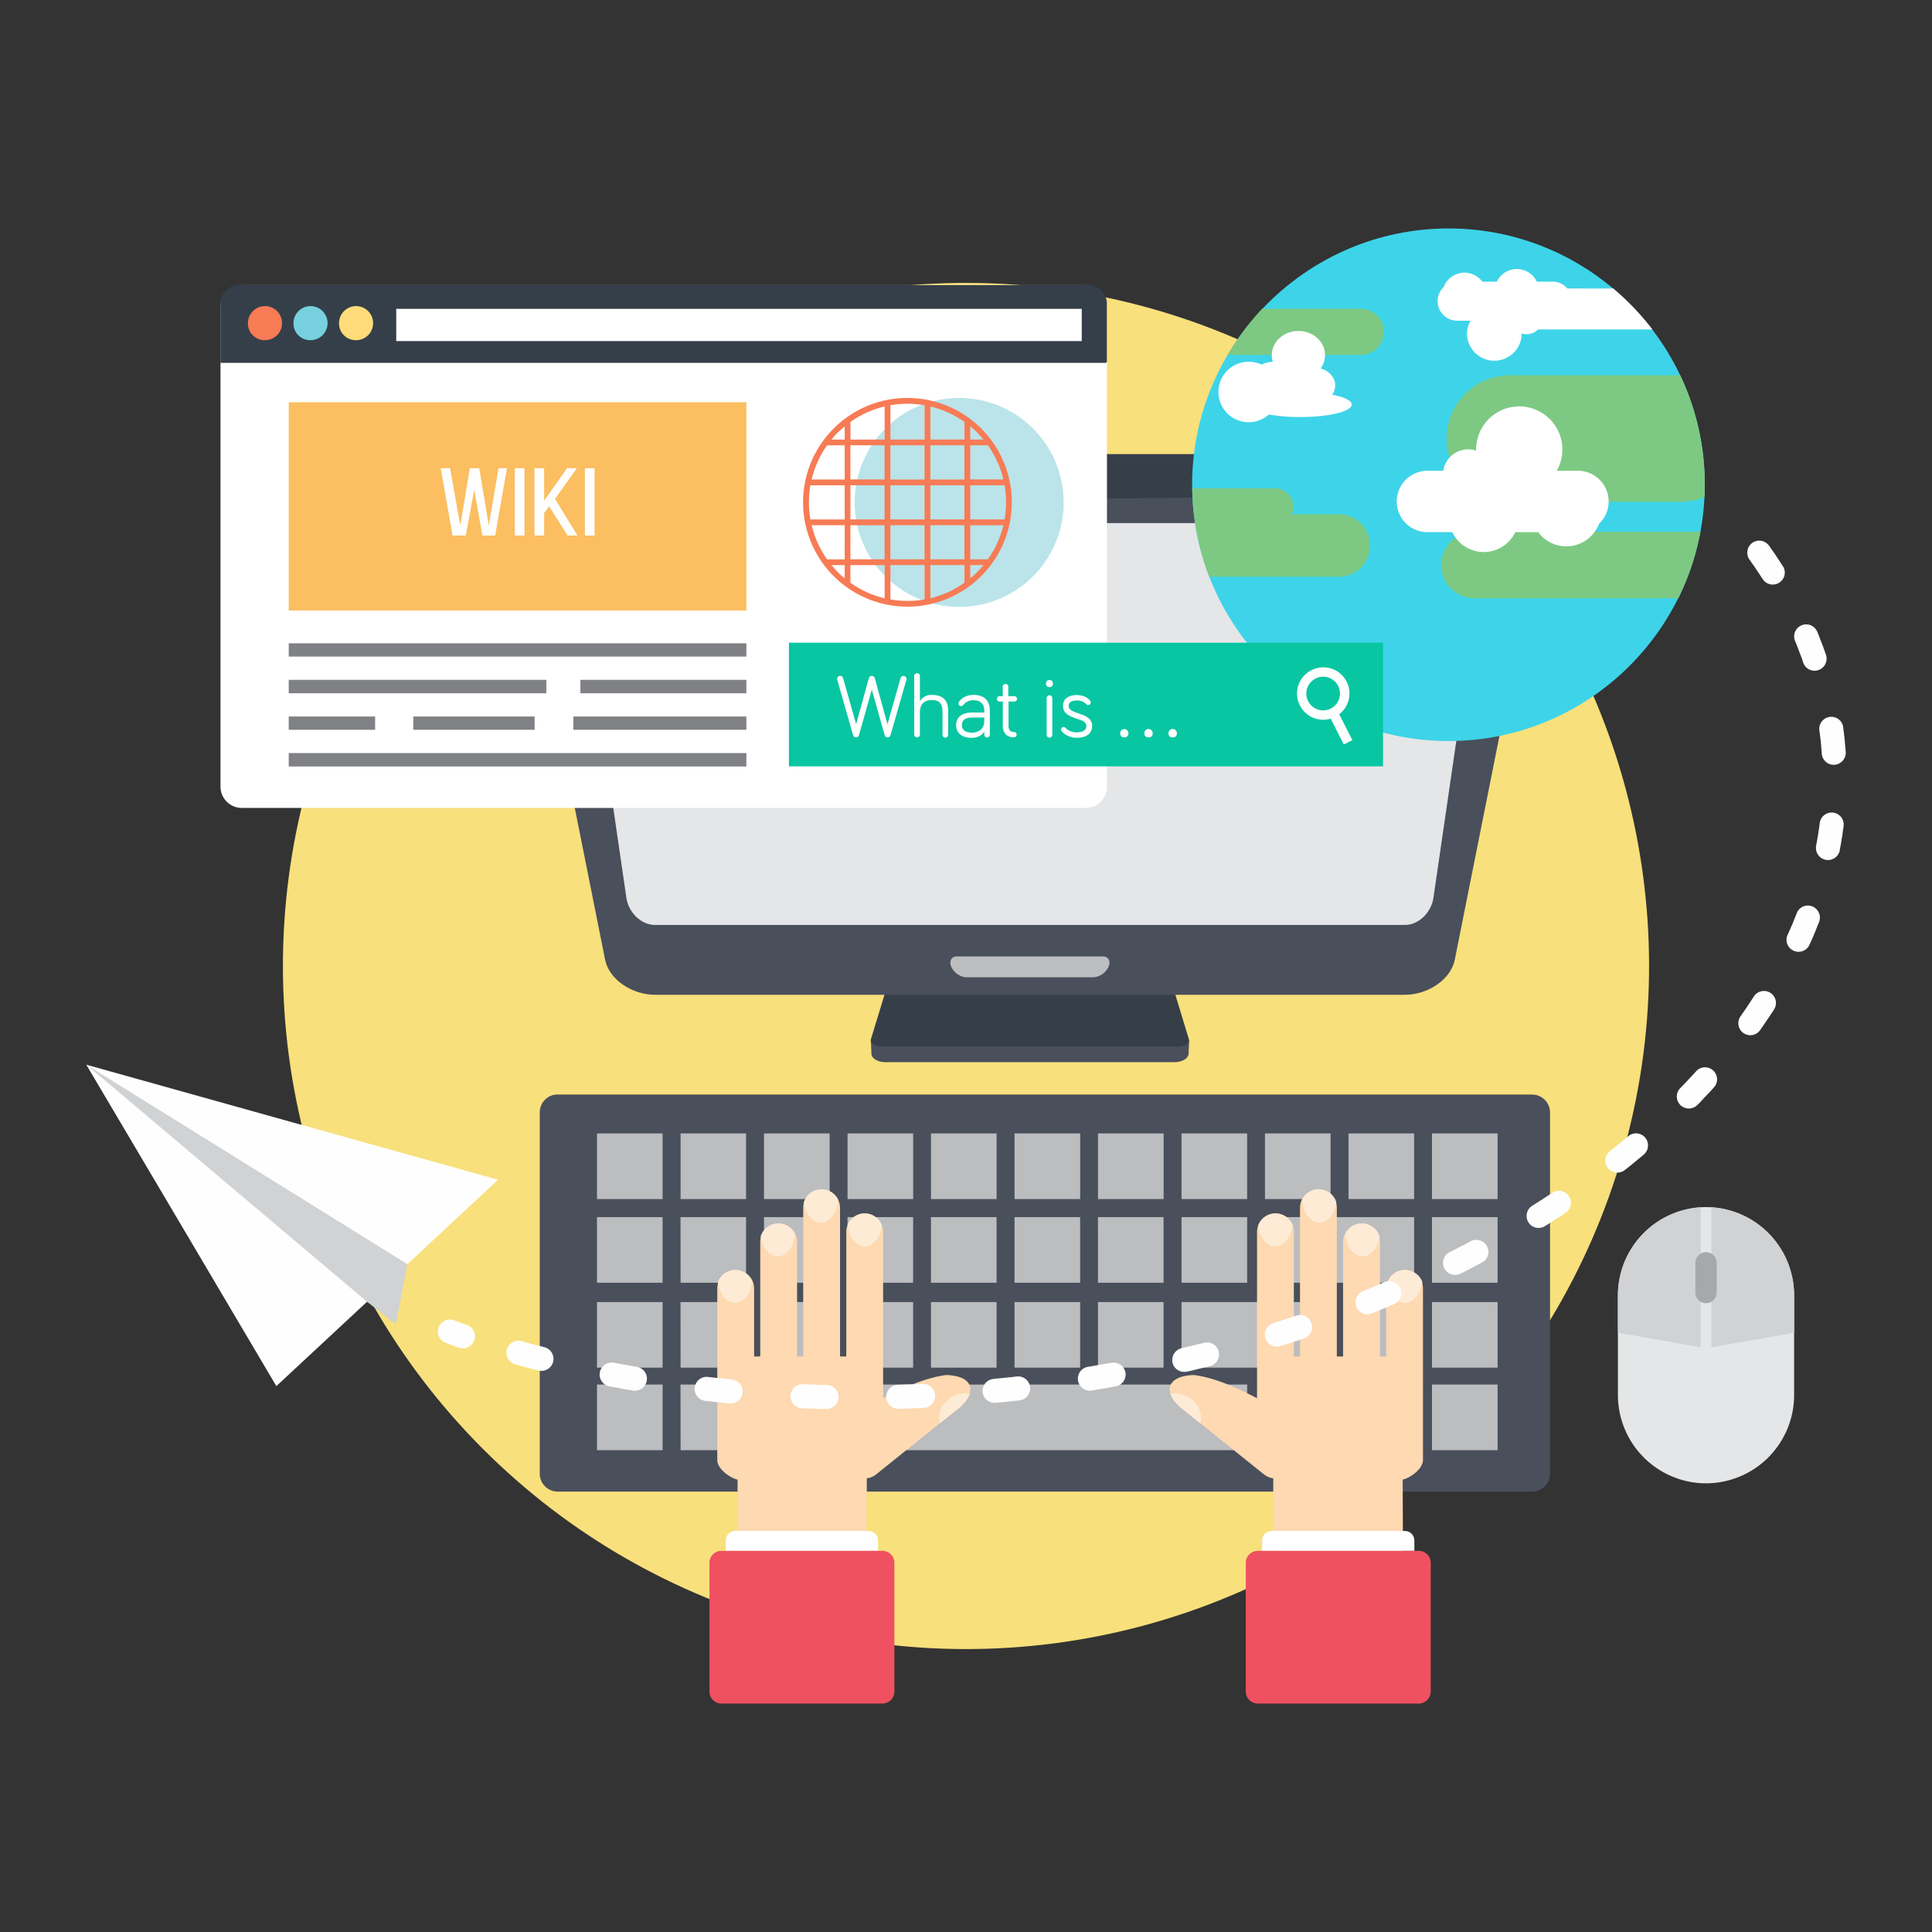 <svg xmlns="http://www.w3.org/2000/svg"
  viewBox="1428.38 -52.938 944.214 944.214">
  <rect x="1428.38" y="-52.938" width="944.214" height="944.214" fill="#333333" stroke="none"/>
  <defs>
    <style>
      .cls-1 {
        fill: #f3cd3e;
      }

      .cls-2 {
        fill: #f8e07c;
      }

      .cls-3 {
        fill: #494f5b;
      }

      .cls-10,
      .cls-11,
      .cls-12,
      .cls-13,
      .cls-14,
      .cls-16,
      .cls-17,
      .cls-18,
      .cls-19,
      .cls-20,
      .cls-3,
      .cls-4,
      .cls-5,
      .cls-6,
      .cls-7,
      .cls-8,
      .cls-9 {
        fill-rule: evenodd;
      }

      .cls-4 {
        fill: #bbbdbf;
      }

      .cls-5 {
        fill: #363f48;
      }

      .cls-6 {
        fill: #e5e6e7;
      }

      .cls-7 {
        fill: #3dd4e9;
      }

      .cls-8 {
        fill: #7dc983;
      }

      .cls-21,
      .cls-9 {
        fill: #fff;
      }

      .cls-10 {
        fill: #d0d2d4;
      }

      .cls-11 {
        fill: #a6a9ab;
      }

      .cls-12 {
        fill: #fed9b1;
      }

      .cls-13 {
        fill: #feebd6;
      }

      .cls-14 {
        fill: #ef5160;
      }

      .cls-15,
      .cls-16 {
        fill: #fefefe;
      }

      .cls-17 {
        fill: #353f49;
      }

      .cls-18,
      .cls-23 {
        fill: #f77b55;
      }

      .cls-19 {
        fill: #76d0de;
      }

      .cls-20 {
        fill: #ffdb79;
      }

      .cls-22 {
        fill: #bae4e9;
      }

      .cls-24 {
        fill: #808184;
      }

      .cls-25 {
        fill: #08c6a2;
      }

      .cls-26 {
        fill: #fbbe61;
      }
    </style>
  </defs>
  <g id="Réteg_2" data-name="Réteg 2">
    <g id="Sport_Awards" data-name="Sport &amp; Awards">
      <g id="Wiki_Encyclopedia" data-name="Wiki Encyclopedia">
        <g id="Background">
          <!-- <rect id="Background_1" data-name="Background 1" class="cls-1" width="2510" height="838.34" /> -->
          <circle id="Background_2" data-name="Background 2" class="cls-2" cx="1900.49" cy="419.17" r="333.83"
            transform="translate(260.24 1466.62) rotate(-45)"></circle>
        </g>
        <g id="Wiki_Encyclopedia-2" data-name="Wiki Encyclopedia">
          <path class="cls-3"
            d="M1700.88,482h476.27a8.79,8.79,0,0,1,8.77,8.77V667.27a8.79,8.79,0,0,1-8.77,8.77H1700.88a8.77,8.77,0,0,1-8.71-8.77V490.72a8.77,8.77,0,0,1,8.71-8.77Z">
          </path>
          <path class="cls-4"
            d="M1720.13,501h32.07v32.07h-32.07Zm408.09,122.73h32.07v32.07h-32.07Zm-40.79,0h32.07v32.07h-32.07Zm-40.83,0h32.07v32.07H2046.6Zm-244.85,0h236.14v32.07H1801.75Zm-40.79,0H1793v32.07H1761Zm-40.83,0h32.07v32.07h-32.07Zm408.09-40.33h32.07v32.07h-32.07Zm-40.79,0h32.07v32.07h-32.07Zm-81.61,0h72.85v32.07h-72.85Zm-40.84,0h32.07v32.07H1965Zm-40.78,0h32.07v32.07H1924.2Zm-40.84,0h32.07v32.07h-32.07Zm-40.78,0h32.07v32.07h-32.07Zm-40.83,0h32.07v32.07h-32.07Zm-40.79,0H1793v32.07H1761Zm-40.83,0h32.07v32.07h-32.07Zm408.09-41.51h32.07v32.07h-32.07Zm-81.62,0h72.9v32.07h-72.9Zm-40.78,0h32.07v32.07h-32.07Zm-40.84,0h32.07v32.07H1965Zm-40.78,0h32.07v32.07H1924.2Zm-40.84,0h32.07v32.07h-32.07Zm-40.78,0h32.07v32.07h-32.07Zm-40.83,0h32.07v32.07h-32.07Zm-40.79,0H1793v32.07H1761Zm-40.83,0h32.07v32.07h-32.07ZM2128.22,501h32.07v32.07h-32.07Zm-40.79,0h32.07v32.07h-32.07Zm-40.83,0h32.07v32.07H2046.6Zm-40.78,0h32.07v32.07h-32.07ZM1965,501h32.07v32.07H1965Zm-40.78,0h32.07v32.07H1924.2Zm-40.84,0h32.07v32.07h-32.07Zm-40.78,0h32.07v32.07h-32.07Zm-40.83,0h32.07v32.07h-32.07ZM1761,501H1793v32.07H1761Z">
          </path>
          <path class="cls-3"
            d="M1861.06,466.19h141.32c3.66,0,6.77-1.83,6.88-4.05l.28-6.54H1854l.27,6.54c.06,2.22,3.17,4.05,6.83,4.05Z">
          </path>
          <path class="cls-5"
            d="M1859.39,458.54H2004c3.61,0,6-1.61,5.44-3.5L1996.05,411c-.61-1.89-4-3.44-7.6-3.44H1875c-3.56,0-7,1.55-7.55,3.44L1854,455c-.56,1.89,1.88,3.5,5.43,3.5Z">
          </path>
          <path class="cls-3"
            d="M1698.21,181.39h467c11.55,0,19.48,7.66,17.59,17.09l-43.44,217.66c-1.89,9.44-12.87,17.1-24.47,17.1H1748.54c-11.54,0-22.53-7.66-24.42-17.1l-43.5-217.66c-1.88-9.43,6.05-17.09,17.59-17.09Z">
          </path>
          <path class="cls-6"
            d="M1719.8,202.7h423.9c6.54,0,11,6,10,13.37L2128.94,385.8c-1.06,7.32-7.33,13.31-13.87,13.31H1748.43c-6.61,0-12.88-6-13.93-13.31l-24.75-169.73c-1-7.38,3.44-13.37,10-13.37Z">
          </path>
          <path class="cls-4"
            d="M1896.18,414.48h71.08c2.83,0,4.1,2.28,2.88,5.11h0a8.87,8.87,0,0,1-7.38,5.1h-62.08c-2.83,0-6.11-2.27-7.38-5.1h0c-1.22-2.83,0-5.11,2.88-5.11Z">
          </path>
          <path class="cls-5" d="M1684.17,186.61,1700,169h463.35l15.87,17.59c-197.08,5.6-298,5.6-495.09,0Z"></path>
          <path class="cls-7"
            d="M2136.32,309.23c69,0,125.22-56.26,125.22-125.29S2205.28,58.71,2136.32,58.71,2011,115,2011,183.94s56.25,125.29,125.28,125.29Z">
          </path>
          <path class="cls-8"
            d="M2259.44,206.91a124.66,124.66,0,0,1-10.82,32.52h-99.71a16.31,16.31,0,0,1-16.25-16.26h0a16.32,16.32,0,0,1,16.25-16.26Zm-9.88-76.45a124.32,124.32,0,0,1,12,53.48c0,2.06-.05,4.11-.16,6.11a30.5,30.5,0,0,1-11.49,2.22h-83.67a31,31,0,0,1-30.9-30.91h0a31,31,0,0,1,30.9-30.9Zm-230.2,98.48a124.24,124.24,0,0,1-8.27-43.22h40.45a8.92,8.92,0,0,1,8.93,8.93h0a9.12,9.12,0,0,1-.78,3.72h23.08A15.33,15.33,0,0,1,2098,213.63v.05a15.33,15.33,0,0,1-15.27,15.26Zm8.93-108.41a128,128,0,0,1,17-22.59h48.16a11.32,11.32,0,0,1,11.32,11.27h0a11.37,11.37,0,0,1-11.32,11.32Z">
          </path>
          <path class="cls-9"
            d="M2193.85,214.07a17.1,17.1,0,0,0,16-11,15,15,0,0,0,4.71-10.93h0a15,15,0,0,0-15-15H2189.2a21.07,21.07,0,1,0-39.4-10.38,2.32,2.32,0,0,0,0,.56,11.51,11.51,0,0,0-3.88-.67,12.4,12.4,0,0,0-12.2,10.49H2126a15,15,0,0,0-15,15h0a15,15,0,0,0,15,15h12.15a17.06,17.06,0,0,0,30.79,0h11.21a17,17,0,0,0,13.7,6.93Zm23-126a130.12,130.12,0,0,1,19.09,20h-55.88a7.79,7.79,0,0,1-5.54,2.33,7.32,7.32,0,0,1-2.5-.39.65.65,0,0,1,.06.33,13.38,13.38,0,0,1-26.75,0,13.8,13.8,0,0,1,1.72-6.55h-6.54a9.57,9.57,0,0,1-9.55-9.54h0a9.54,9.54,0,0,1,3-6.93,10.85,10.85,0,0,1,18.86-2.61h7.1a10.82,10.82,0,0,1,19.53,0h7.72a9.36,9.36,0,0,1,7.21,3.33Zm-178.16,35.78a15,15,0,0,1,6.27,1.39,14.71,14.71,0,0,1,5.49-1.39,10.65,10.65,0,0,1-.5-3.27c0-6.49,5.83-11.76,13-11.76s13,5.27,13,11.76a10.9,10.9,0,0,1-2.16,6.55c4.16,1.16,7.16,4.44,7.16,8.26a7.54,7.54,0,0,1-1.55,4.56c5.82,1.1,9.59,2.88,9.59,4.82,0,3.39-11.26,6.11-25.19,6.11a87.43,87.43,0,0,1-15.31-1.23,14.78,14.78,0,1,1-9.82-25.8Z">
          </path>
          <path class="cls-6"
            d="M2262.16,537h0a43.17,43.17,0,0,1,43.05,43.06V629A43.16,43.16,0,0,1,2262.16,672h0A43.16,43.16,0,0,1,2219.1,629V580.05A43.17,43.17,0,0,1,2262.16,537Z">
          </path>
          <path class="cls-10" d="M2259.55,605.51l-40.45-7.1V580.05a43.16,43.16,0,0,1,40.45-42.95Z"></path>
          <path class="cls-10" d="M2264.76,605.51l40.45-7.1V580.05a43.16,43.16,0,0,0-40.45-42.95Z"></path>
          <path class="cls-11"
            d="M2262.16,559h0a5.21,5.21,0,0,1,5.21,5.21v14.54a5.25,5.25,0,0,1-5.21,5.22h0a5.25,5.25,0,0,1-5.22-5.22V564.23a5.21,5.21,0,0,1,5.22-5.21Z">
          </path>
          <path class="cls-12"
            d="M1788.54,734.13c.22.27.39.55.61.78H1852V669.54a9.29,9.29,0,0,0,4.55-1.88h0q19.89-16,39.89-32c9.54-7.6,8.43-16.2-5.72-16.59-10.76,1.5-20.8,6.21-30.74,11.32V549.09a9.07,9.07,0,0,0-9-9h0a9.07,9.07,0,0,0-9,9V610h-3.05V537.32a9.05,9.05,0,0,0-9-9h0a9,9,0,0,0-9,9V610h-3V554a9.07,9.07,0,0,0-9-9h0a9.07,9.07,0,0,0-9,9v56h-3V576.77a9,9,0,0,0-9-9h0a9,9,0,0,0-9,9V610h0v50.61c0,4.27,6,8.65,9.93,9.59Z">
          </path>
          <path class="cls-13"
            d="M1902.34,628.15c-.72,2.39-2.72,5.05-5.88,7.55l-8.82,7a12.07,12.07,0,0,1-.28-2.55c0-6.71,5.88-12.15,13.15-12.15.61,0,1.22.06,1.83.11Zm-42.95-82.23a9,9,0,0,0-8.43-5.82h0a9,9,0,0,0-8.32,5.55c.61,6,4.1,10.59,8.38,10.59s7.71-4.49,8.37-10.32ZM1838,533.44a9,9,0,0,0-8.16-5.16h0a9,9,0,0,0-8.6,6.44c.78,5.66,4.22,9.93,8.32,9.93,4.39,0,8-4.94,8.44-11.21Zm-21.09,16.7a9,9,0,0,0-8.15-5.16h0a9,9,0,0,0-8.6,6.27c.83,5.61,4.21,9.82,8.32,9.82,4.33,0,7.93-4.77,8.43-10.93ZM1796,573.34a9.07,9.07,0,0,0-8.38-5.61h0a9.06,9.06,0,0,0-8.38,5.77c.67,5.88,4.16,10.32,8.38,10.32s7.71-4.55,8.38-10.48Z">
          </path>
          <path class="cls-9"
            d="M1787.71,695.29h65.19a4.67,4.67,0,0,1,4.61,4.6V705H1783.1v-5.11a4.64,4.64,0,0,1,4.61-4.6Z"></path>
          <path class="cls-14"
            d="M1780.94,705h78.68a5.85,5.85,0,0,1,5.88,5.88v62.86a5.89,5.89,0,0,1-5.88,5.89h-78.68a5.88,5.88,0,0,1-5.83-5.89V710.88a5.84,5.84,0,0,1,5.83-5.88Z">
          </path>
          <path class="cls-12"
            d="M2114.18,734.13c-.22.27-.39.55-.61.78h-62.92V669.54a9.2,9.2,0,0,1-4.49-1.88h0c-13.32-10.66-26.58-21.31-39.9-32-9.54-7.6-8.43-16.2,5.72-16.59,10.76,1.5,20.8,6.21,30.74,11.32V549.09a9.07,9.07,0,0,1,9-9h0a9.07,9.07,0,0,1,9,9V610h3V537.32a9,9,0,0,1,9-9h0a9,9,0,0,1,9,9V610h3.05V554a9.07,9.07,0,0,1,9-9h0a9.07,9.07,0,0,1,9.05,9v56h3V576.77a9,9,0,0,1,9-9h0a9,9,0,0,1,9,9V610h0v50.61c0,4.27-6,8.65-9.93,9.59Z">
          </path>
          <path class="cls-13"
            d="M2000.38,628.15c.72,2.39,2.72,5.05,5.88,7.55l8.83,7a12.78,12.78,0,0,0,.27-2.55c0-6.71-5.88-12.15-13.15-12.15-.61,0-1.22.06-1.83.11Zm42.94-82.23a9,9,0,0,1,8.44-5.82h0a9,9,0,0,1,8.32,5.55c-.61,6-4.1,10.59-8.38,10.59s-7.71-4.49-8.38-10.32Zm21.42-12.48a9,9,0,0,1,8.1-5.16h0a9,9,0,0,1,8.66,6.44c-.78,5.66-4.22,9.93-8.32,9.93-4.39,0-8-4.94-8.44-11.21Zm21.09,16.7A9,9,0,0,1,2094,545h0a9,9,0,0,1,8.6,6.27c-.83,5.61-4.22,9.82-8.32,9.82-4.33,0-7.93-4.77-8.43-10.93Zm20.91,23.2a9.06,9.06,0,0,1,8.33-5.61h0a9.07,9.07,0,0,1,8.43,5.77c-.66,5.88-4.16,10.32-8.38,10.32s-7.71-4.55-8.38-10.48Z">
          </path>
          <path class="cls-9"
            d="M2115,695.29h-65.19a4.67,4.67,0,0,0-4.61,4.6V705h74.41v-5.11a4.64,4.64,0,0,0-4.61-4.6Z"></path>
          <path class="cls-14"
            d="M2121.78,705H2043.1a5.85,5.85,0,0,0-5.88,5.88v62.86a5.89,5.89,0,0,0,5.88,5.89h78.68a5.88,5.88,0,0,0,5.83-5.89V710.88a5.84,5.84,0,0,0-5.83-5.88Z">
          </path>
          <path class="cls-15"
            d="M1646.22,603.35a5.86,5.86,0,1,1,4.11-11l-2.33-.89,2.16.83,2.17.78,2.22.83,2.16.78h.06a5.87,5.87,0,0,1-3.83,11.09l-.11,0-2.28-.78-2.22-.83,2.22.83-2.22-.83ZM1680,613.78a5.88,5.88,0,0,1,3.17-11.32l.72.23,2.33.61,2.33.66,2.39.61,2.32.61,1.11.28a5.87,5.87,0,1,1-2.88,11.38l-1.16-.28L1688,616l-2.44-.67-2.39-.61-2.38-.67Zm46.22,10.82a5.87,5.87,0,0,1,2.17-11.54l1.22.22,2.44.45,2.5.44,2.49.45,2.5.44.28.05a5.88,5.88,0,0,1-1.89,11.6l-.39-.06-2.55-.44-2.5-.44-2.55-.5-2.55-.45Zm46.89,7.1a5.88,5.88,0,0,1,1.27-11.7l.84.11,2.6.27,2.61.28,2.61.28,2.61.22.33.06a5.87,5.87,0,1,1-1,11.7l-.39,0-2.67-.28-2.66-.28-2.61-.27-2.66-.28Zm47.27,3.61a5.92,5.92,0,0,1-5.66-6.1,5.85,5.85,0,0,1,6.1-5.66l2.05.05,2.67.11,2.72.11,2.72.06,1.49.06a5.85,5.85,0,1,1-.27,11.7h-1.55l-2.73-.11-2.77,0-2.72-.11Zm47.38.28a5.89,5.89,0,1,1-.39-11.77l1.95-.05,2.77-.11,2.78-.06,2.77-.11,1.39-.11a5.89,5.89,0,1,1,.55,11.76l-1.44.06-2.83.11-2.83.11-2.77.11Zm47.22-2.94a5.85,5.85,0,0,1-1.11-11.65l.22-.06,2.83-.28,2.78-.28,2.83-.27,2.77-.34h.17a5.87,5.87,0,0,1,1.33,11.66l-.22.05-2.83.28-2.83.33-2.83.28-2.89.28Zm47-6a5.87,5.87,0,1,1-1.89-11.59l1-.17,2.66-.44,2.72-.5,2.72-.44,2.39-.45a5.94,5.94,0,0,1,6.82,4.72,5.87,5.87,0,0,1-4.77,6.82l-2.39.45-2.77.5-2.72.44-2.77.5Zm46.44-9.26a5.85,5.85,0,0,1-7-4.33,6,6,0,0,1,4.38-7.1l.5-.11,2.61-.61,2.55-.61L2014,604l2.55-.61.45-.11a5.88,5.88,0,0,1,2.94,11.38l-.5.11-2.61.66-2.61.61-2.66.67-2.61.61Zm45.77-12.49a5.87,5.87,0,1,1-3.55-11.2l1.22-.39,2.5-.78,2.44-.78,2.44-.77,2.44-.83h0a5.86,5.86,0,1,1,3.77,11.09l-.05.06-2.5.83-2.49.78-2.5.83-2.5.78ZM2098.87,589a5.89,5.89,0,0,1-4.39-10.93l.45-.17,2.33-.94,2.27-1,2.33-.94,2.28-1,1.05-.44a5.87,5.87,0,0,1,4.66,10.77l-1.16.49-2.34,1-2.32.95-2.39.94-2.33,1Zm43.27-19.48a5.9,5.9,0,0,1-7.88-2.6,5.8,5.8,0,0,1,2.61-7.88l.39-.23,2.11-1.05,2.11-1.11,2.11-1.06,2.11-1.1,1.44-.78a5.88,5.88,0,1,1,5.55,10.37l-1.5.78L2149,566l-2.16,1.17-2.16,1.11-2.17,1.05Zm41.4-23.3a5.86,5.86,0,1,1-6.22-9.93l.61-.39,1.94-1.22,1.89-1.22,1.89-1.22,1.88-1.23,1.5-1a5.86,5.86,0,1,1,6.49,9.76l-1.5,1.06-1.94,1.22-1.94,1.27-2,1.28-1.94,1.22Zm38.94-27.36a5.88,5.88,0,0,1-7.32-9.21l.78-.61,1.72-1.33,1.66-1.39L2221,505l1.61-1.38,1.55-1.28a5.87,5.87,0,0,1,7.55,9l-1.56,1.33-1.72,1.39-1.72,1.44-1.72,1.39-1.72,1.38ZM2258,487a5.87,5.87,0,1,1-8.44-8.16l.56-.55,1.44-1.5,1.39-1.44,1.38-1.5,1.34-1.44,1.38-1.5.39-.44a5.88,5.88,0,0,1,8.77,7.82l-.5.55-1.39,1.56-1.44,1.5-1.45,1.49L2260,485l-1.44,1.5Zm30.73-36.68a5.86,5.86,0,1,1-9.6-6.71l1.06-1.55,1.11-1.56,1-1.55,1.06-1.55,1.05-1.61,1-1.56.05-.11a5.93,5.93,0,0,1,8.16-1.83,5.85,5.85,0,0,1,1.78,8.1l-.11.23-1.06,1.6-1.11,1.67-1.11,1.61-1.11,1.66-1.11,1.61Zm24-41.55a5.87,5.87,0,0,1-10.71-4.83l.12-.22.72-1.61.72-1.67.72-1.61.66-1.66.67-1.66.67-1.67.16-.39A5.82,5.82,0,0,1,2314,390a5.94,5.94,0,0,1,3.44,7.61l-.22.49-.73,1.78-.66,1.72-.72,1.72-.72,1.77-.78,1.72-.78,1.72Zm14.76-45.94a5.88,5.88,0,0,1-11.54-2.22v-.23l.33-1.66.28-1.72.33-1.66.23-1.72.27-1.72.23-1.67.11-.83a5.87,5.87,0,1,1,11.65,1.44l-.11.89-.28,1.83-.22,1.83-.34,1.78-.27,1.83-.34,1.83-.33,1.77Zm2.94-48.33a5.92,5.92,0,0,1-5.44,6.32,5.84,5.84,0,0,1-6.26-5.43l-.12-1.33-.11-1.72-.16-1.72-.17-1.72-.22-1.73-.22-1.71-.17-1.39a5.88,5.88,0,0,1,11.65-1.61l.17,1.5.22,1.83.22,1.83.17,1.83.17,1.89.16,1.83Zm-9.65-47.38a5.88,5.88,0,0,1-11.1,3.88l-.22-.72-.55-1.61-.62-1.61-.61-1.61-.61-1.61-.61-1.61-.66-1.61-.11-.27a5.86,5.86,0,1,1,10.81-4.55l.17.33.67,1.72.66,1.72.67,1.72.67,1.72.61,1.72.61,1.72Zm-21.09-43.39a5.79,5.79,0,0,1-1.77,8.1,5.86,5.86,0,0,1-8.1-1.78l-.28-.39-.94-1.49-1-1.5-1-1.5-1-1.5-1.05-1.44-1-1.5-.11-.11a5.92,5.92,0,0,1,1.27-8.21,5.86,5.86,0,0,1,8.21,1.33l.17.17,1.05,1.55,1.12,1.55,1.05,1.56,1,1.55,1.06,1.61,1,1.55Z">
          </path>
          <polygon class="cls-16"
            points="1470.56 467.41 1571.21 495.55 1671.8 523.62 1617.65 574.06 1563.44 624.49 1517 545.92 1470.56 467.41">
          </polygon>
          <polygon class="cls-10"
            points="1470.56 467.41 1549.02 516.13 1627.47 564.9 1621.81 594.25 1607.77 583.26 1539.19 525.34 1470.56 467.41">
          </polygon>
          <path class="cls-9"
            d="M1546.52,86.4H1959a10.45,10.45,0,0,1,10.38,10.43v234.7A10.4,10.4,0,0,1,1959,341.91H1546.52a10.4,10.4,0,0,1-10.38-10.38V96.83a10.45,10.45,0,0,1,10.38-10.43Z">
          </path>
          <path class="cls-17"
            d="M1545.24,86.4h415a9.16,9.16,0,0,1,9.1,9.16v28.07a.75.75,0,0,1-.73.78h-432.5V95.56a9.16,9.16,0,0,1,9.1-9.16Z">
          </path>
          <path class="cls-18" d="M1557.56,113.31a8.33,8.33,0,1,0-8-8.32,8.12,8.12,0,0,0,8,8.32Z"></path>
          <path class="cls-19" d="M1579.81,113.31a8.33,8.33,0,1,0-8-8.32,8.12,8.12,0,0,0,8,8.32Z"></path>
          <path class="cls-20" d="M1602,113.31a8.33,8.33,0,1,0-7.93-8.32,8.17,8.17,0,0,0,7.93,8.32Z"></path>
          <rect class="cls-21" x="1622.03" y="98" width="335.02" height="15.76"></rect>
          <path class="cls-22" d="M1897.07,141.55a51.06,51.06,0,1,1-36,14.93,50.86,50.86,0,0,1,36-14.93Z"></path>
          <path class="cls-23"
            d="M1871.88,141.55a51,51,0,1,1-36.07,14.93,50.86,50.86,0,0,1,36.07-14.93Zm11.21,4.16v16.15h16.64v-8.6a48.57,48.57,0,0,0-16.64-7.55Zm19.47,9.72v6.43H1909c-.94-1.16-2-2.27-3-3.38s-2.22-2.06-3.39-3Zm8.6,9.26h-8.6v16.7h16.2a47.19,47.19,0,0,0-7.6-16.7Zm8.16,19.53h-16.76v16.7h16.76a46.55,46.55,0,0,0,.72-8.38,45.89,45.89,0,0,0-.72-8.32Zm-.56,19.53h-16.2V220.4h8.6a47.35,47.35,0,0,0,7.6-16.65ZM1909,223.23h-6.44v6.43a42.61,42.61,0,0,0,3.39-3,44.5,44.5,0,0,0,3-3.38Zm-9.27,8.6v-8.6h-16.64v16.2a47.39,47.39,0,0,0,16.64-7.6ZM1880.26,240V223.23h-16.7V240a45.89,45.89,0,0,0,8.32.73,46.55,46.55,0,0,0,8.38-.73Zm-19.53-.55v-16.2H1844v8.6a47,47,0,0,0,16.7,7.6Zm-19.53-9.77v-6.43h-6.44c1,1.16,2,2.33,3,3.38s2.22,2.11,3.39,3Zm-8.6-9.26h8.6V203.75h-16.15a48.16,48.16,0,0,0,7.55,16.65Zm-8.16-19.48h16.76v-16.7h-16.76a52,52,0,0,0-.72,8.32,52.74,52.74,0,0,0,.72,8.38Zm.61-19.53h16.15v-16.7h-8.6a48,48,0,0,0-7.55,16.7Zm9.71-19.53h6.44v-6.43c-1.17,1-2.28,2-3.39,3s-2,2.22-3,3.38Zm9.27-8.6v8.6h16.7V145.71a48.18,48.18,0,0,0-16.7,7.55Zm19.53-8.15v16.75h16.7V145.11a51.6,51.6,0,0,0-8.38-.73,50.86,50.86,0,0,0-8.32.73ZM1844,164.69v16.7h16.7v-16.7Zm0,19.53v16.7h16.7v-16.7Zm0,19.53V220.4h16.7V203.75Zm19.53,16.65h16.7V203.75h-16.7Zm19.53,0h16.64V203.75h-16.64Zm16.64-55.71h-16.64v16.7h16.64Zm-19.47,0h-16.7v16.7h16.7Zm19.47,19.53h-16.64v16.7h16.64Zm-19.47,0h-16.7v16.7h16.7Z">
          </path>
          <rect class="cls-24" x="1569.49" y="261.46" width="223.66" height="6.49"></rect>
          <rect class="cls-24" x="1712.03" y="279.32" width="81.12" height="6.55"></rect>
          <rect class="cls-24" x="1708.59" y="297.24" width="84.56" height="6.49"></rect>
          <rect class="cls-24" x="1569.49" y="315.11" width="223.66" height="6.55"></rect>
          <rect class="cls-24" x="1569.49" y="279.32" width="125.89" height="6.55"></rect>
          <rect class="cls-24" x="1569.49" y="297.24" width="42.22" height="6.49"></rect>
          <rect class="cls-24" x="1630.35" y="297.24" width="59.31" height="6.49"></rect>
          <rect class="cls-25" x="1813.95" y="261.18" width="290.35" height="60.42"></rect>
          <path class="cls-16"
            d="M2069.29,274.61a12.8,12.8,0,0,0,9.43,23.69l6.39,12.59,4.21-2.11-6.43-12.65a12.78,12.78,0,0,0-13.6-21.52Zm2.06,4.05a8.22,8.22,0,1,0,11,3.6,8.21,8.21,0,0,0-11-3.6Z">
          </path>
          <path class="cls-16"
            d="M1860.73,306.34a1.49,1.49,0,0,0,2.88,0l7.71-26.91a1.79,1.79,0,0,0,.11-.55,1.5,1.5,0,0,0-2.94-.39L1862.11,301l-6.21-22.53a1.5,1.5,0,0,0-2.89,0L1846.8,301l-6.38-22.53a1.46,1.46,0,0,0-1.44-1.11,1.49,1.49,0,0,0-1.5,1.5,1.79,1.79,0,0,0,.11.55l7.71,26.91a1.48,1.48,0,0,0,1.44,1.11,1.44,1.44,0,0,0,1.45-1.11l6.27-22.19Zm23-19.64a6.3,6.3,0,0,0-5.77,3.05V277.44a1.39,1.39,0,0,0-2.78,0v28.62a1.39,1.39,0,0,0,2.78,0V295.3c0-3.49,1.5-6.1,5.77-6.1s5.27,2.33,5.27,5.77v11.09a1.39,1.39,0,1,0,2.77,0V294.41c0-3.71-1.33-7.71-8-7.71Zm20.58,2.61c3.16,0,5.11,1.83,5.11,4.83v1.16h-6.11c-4.71,0-7.65,2.28-7.65,6.16s2.94,6.21,7.54,6.21c2.61,0,5.16-1.11,6.22-3.16v1.61a1.36,1.36,0,0,0,2.72,0v-12c0-4.5-2.78-7.44-7.83-7.44-3.66,0-6,1.5-7.27,3.44a1.6,1.6,0,0,0-.22.72,1.26,1.26,0,0,0,1.28,1.28,1.28,1.28,0,0,0,1.11-.61,6.21,6.21,0,0,1,5.1-2.22Zm-.83,15.81c-3.44,0-5-1.44-5-3.66,0-2.55,1.94-3.72,4.82-3.72h6.11v1.83c0,3.72-2.89,5.55-5.94,5.55Zm15-17.81h-1.72a1.31,1.31,0,0,0,0,2.61h1.72v12c0,3.16,1.89,5.49,5.33,5.49a1.31,1.31,0,1,0,0-2.61c-1.5,0-2.55-1-2.55-2.88v-12H1924a1.31,1.31,0,1,0,0-2.61h-2.83v-4.6a1.41,1.41,0,0,0-1.39-1.39,1.45,1.45,0,0,0-1.39,1.39Zm24.19,1.06a1.39,1.39,0,1,0-2.77,0v17.69a1.39,1.39,0,1,0,2.77,0Zm-1.39-5.5a1.52,1.52,0,0,0,1.67-1.66c0-1.28-.61-1.78-1.67-1.78s-1.66.5-1.66,1.78a1.52,1.52,0,0,0,1.66,1.66Zm13.27,6.55a6.21,6.21,0,0,1,4.77,1.83,1.22,1.22,0,0,0,.89.39,1.29,1.29,0,0,0,1.27-1.28,1.14,1.14,0,0,0-.33-.83c-1.33-1.77-3.66-2.77-6.6-2.77-3.72,0-6.66,1.66-6.66,5.27,0,7.16,11.43,5.32,11.43,9.82,0,2.27-2.11,3.11-4.61,3.11a7.55,7.55,0,0,1-5.55-2.11,1.14,1.14,0,0,0-.94-.45,1.26,1.26,0,0,0-1.28,1.28,1.4,1.4,0,0,0,.34.83,9.91,9.91,0,0,0,7.43,3.11c4.16,0,7.44-1.78,7.44-5.77,0-6.94-11.49-5.27-11.49-9.82,0-2,1.94-2.61,3.89-2.61Zm23.3,18a1.82,1.82,0,0,0,2-2.05,2,2,0,1,0-4,0,1.81,1.81,0,0,0,2,2.05Zm11.82,0a1.82,1.82,0,0,0,2.05-2.05,2,2,0,1,0-4.05,0,1.81,1.81,0,0,0,2,2.05Zm11.87,0a1.82,1.82,0,0,0,2-2.05,2.05,2.05,0,1,0-4.1,0,1.82,1.82,0,0,0,2,2.05Z">
          </path>
          <rect class="cls-26" x="1569.49" y="143.66" width="223.66" height="101.76"></rect>
          <path class="cls-16"
            d="M1660.15,186.44l4,22.36h6.22l5.77-32.9h-4.11l-4.77,28-4.66-28H1658l-4.66,28-5-28h-4.55l5.77,32.9H1656ZM1680,175.9v32.9h4.71V175.9Zm25.8,32.9h4.83l-11-17.92,10.66-15h-4.77l-11.21,15.87V175.9h-4.72v32.9h4.72v-11l2.44-3.27Zm8.43-32.9v32.9h4.72V175.9Z">
          </path>
        </g>
      </g>
    </g>
  </g>
</svg>